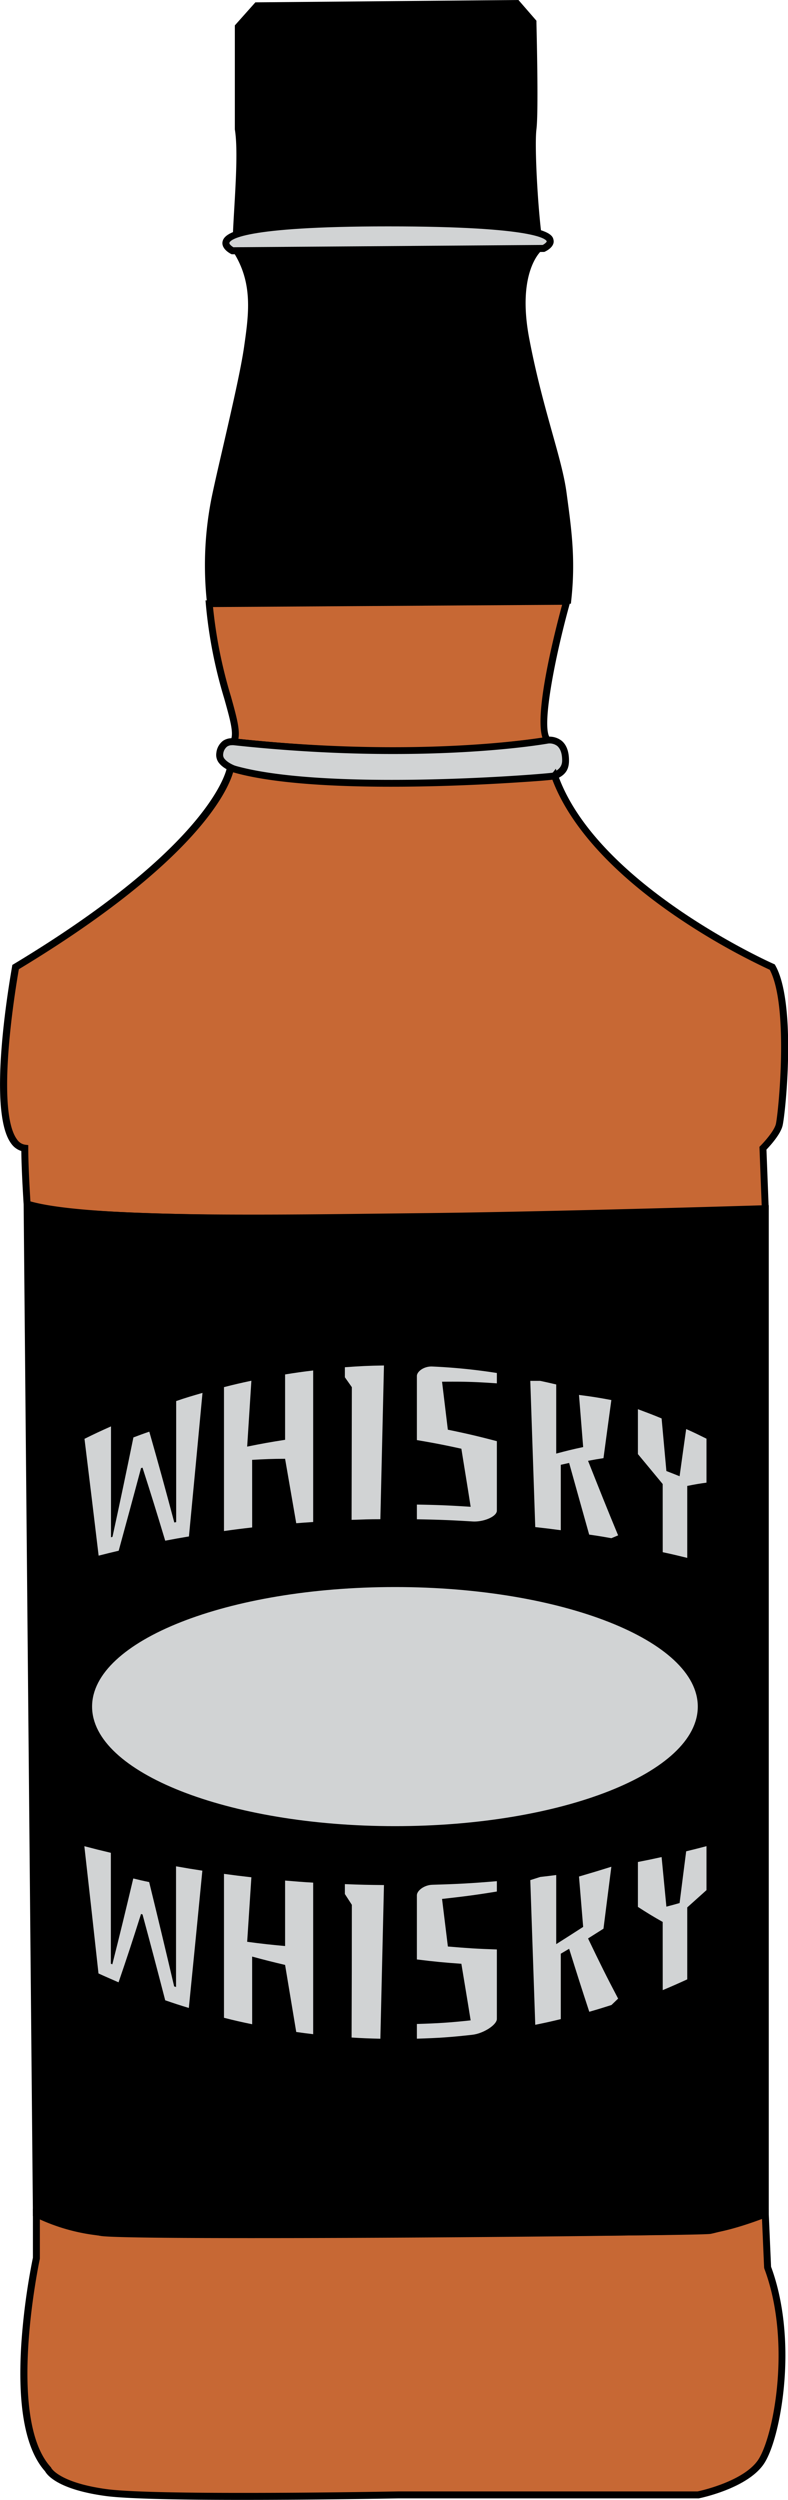 <svg xmlns="http://www.w3.org/2000/svg" viewBox="0 0 219.08 694.8"><defs><style>.cls-1{fill:#c76834;}.cls-2{fill:#d1d3d4;}</style></defs><title>whisky</title><g id="Layer_2" data-name="Layer 2"><g id="Layer_1-2" data-name="Layer 1"><path class="cls-1" d="M58.19,167.79l99.38-.65s-9.68,34.85-5.16,38.72c-12.58,1.61-39.69,5.49-87.44.32C67.36,201.69,59.8,188.77,58.19,167.79Z"/><path d="M110,209.74a419.78,419.78,0,0,1-45.16-2.59L63.44,207l.67-1.26c1-1.82-.18-5.9-1.76-11.56a130.25,130.25,0,0,1-5.13-26.31l-.08-1,101.7-.66-.34,1.24c-4,14.22-8.26,35.33-5.46,37.73l1.65,1.42-3.4.44A298.37,298.37,0,0,1,110,209.74Zm-43.75-4.39c45.17,4.77,71.69,1.4,84.58-.26-2.38-6.86,3.47-29.68,5.45-37l-97.06.63a130.53,130.53,0,0,0,5,24.9C65.71,199,66.78,202.79,66.27,205.35Z"/><path class="cls-2" d="M65,206.19s-3.23-.65-3.87,3.23,7.1,8.39,47.11,8.39,49,0,49-6.45-5-5.61-5-5.61S118.53,212,65,206.19Z"/><path d="M108.21,218.77c-28,0-43.45-2.13-47.17-6.52a3.62,3.62,0,0,1-.89-3A4.83,4.83,0,0,1,62,205.9a4.32,4.32,0,0,1,3.06-.67c52.76,5.72,86.62-.38,87-.44a5.46,5.46,0,0,1,4.13,1.13c1.34,1.14,2,3,2,5.43C158.22,218.77,149.6,218.77,108.21,218.77ZM64.46,207.12a2.32,2.32,0,0,0-1.33.39,3,3,0,0,0-1.08,2.07,1.68,1.68,0,0,0,.46,1.42c2.26,2.66,12,5.84,45.7,5.84,37.89,0,48.08,0,48.08-5.49,0-1.87-.45-3.2-1.34-4a3.5,3.5,0,0,0-2.55-.7c-.32.06-34.45,6.21-87.54.46h-.08A2.22,2.22,0,0,0,64.46,207.12Z"/><path class="cls-1" d="M64,213.44s-3,21.14-59.74,55.35c0,0-9,49,2.58,50.34,0,5.81.65,15.49.65,15.49s1.94,5.16,103.25,3.87,102-2.58,102-2.58l-.65-16.78s3.87-3.87,4.52-6.45,3.87-33.56-1.94-43.88c0,0-49.34-21.75-60.49-53.14C154,215.87,89.59,221.33,64,213.44Z"/><path d="M81.11,339.65c-46.07,0-73.34-1.67-74.48-4.7l-.06-.28c0-.09-.59-8.94-.64-14.76a5.45,5.45,0,0,1-2.82-2.08c-7-9.4,0-47.6.25-49.22l.08-.43.37-.22c55.75-33.58,59.25-54.45,59.28-54.65l.16-1.13,1.09.34c24.15,7.47,83.9,2.92,89.33,2.24l.85-1.1.59,1.67c10.87,30.64,59.48,52.37,60,52.58l.29.13.16.28c6,10.59,2.79,41.56,2,44.59-.6,2.42-3.48,5.57-4.47,6.6l.64,16.61-.11.22c-.3.61-.42.83-13.82,1.34-11.71.44-36.65,1.11-89,1.78C100.2,339.58,90.28,339.65,81.11,339.65ZM8.47,334.08c1.86.88,14.92,4.54,102.3,3.43,82-1,97.9-2.09,101-2.42l-.63-16.35.3-.3c1-1,3.79-4.1,4.26-6,.65-2.59,3.74-32.61-1.69-42.9a187.4,187.4,0,0,1-25.92-14.75c-22.3-15.21-31.1-29-34.52-38.09-1.34.18-4.08.4-9.86.77s-14.79.87-25,1.08c-17.23.36-40.35,0-53.9-3.9-1.37,4.78-9.83,24.7-59.57,54.73-.35,2-1.85,10.76-2.68,20.29-1.23,14.11-.49,23.44,2.16,27A3.33,3.33,0,0,0,7,318.16l.86.1v.87C7.86,324.11,8.34,332.09,8.47,334.08Zm-.25-.14h0Z"/><path class="cls-1" d="M10.12,615.32v12.26s-9.68,44.53,3.23,58.72c0,0,1.94,4.52,16.13,6.45s81.31.65,81.31.65H194s12.91-2.58,17.42-9,9.68-33.56,1.94-54.21l-.65-14.84s-9.68,3.87-16.13,4.52-160,1.94-168.43.65A98.42,98.42,0,0,1,10.12,615.32Z"/><path d="M67.43,694.8c-16.09,0-31.92-.24-38.09-1.08-13.3-1.81-16.27-5.88-16.81-6.86-5.47-6.12-7.69-18-6.61-35.3a183.43,183.43,0,0,1,3.23-24.08V613.89l1.33.53a98.19,98.19,0,0,0,17.86,5.1c3.53.54,35.23.69,84.79.39,41.35-.25,80.32-.74,83.4-1,6.25-.62,15.77-4.42,15.87-4.45l1.27-.51.7,16.05c3.39,9.12,4.68,20.73,3.63,32.71-.84,9.6-3.14,18.55-5.74,22.25-4.69,6.69-17.48,9.32-18,9.43l-.19,0H110.79C109.25,694.41,88.13,694.8,67.43,694.8ZM11.08,616.73l0,11.06c-.1.44-9.43,44.2,3,57.87l.11.12.06.15s2.15,4.07,15.37,5.88c14,1.9,80.49.65,81.16.64h83.17c1.14-.24,12.68-2.84,16.73-8.62,4.34-6.2,9.53-32.77,1.82-53.31l-.06-.3-.59-13.5c-2.86,1.08-9.94,3.57-15.13,4.09-7,.7-160.12,2-168.67.64A94.58,94.58,0,0,1,11.08,616.73Z"/><path d="M7.54,334.61l2.58,280.72a53.11,53.11,0,0,0,19.23,5.2c10.46.61,164.31.15,168-.59s15.35-4.61,15.35-4.61V335.9s-59.21,1.83-95.75,2.21S24.31,339.77,7.54,334.61Z"/><path d="M71.28,621.76c-21.85,0-38.69-.08-42-.27a53.57,53.57,0,0,1-19.62-5.31l-.51-.27v-.58l-2.59-282,1.27.39c14.92,4.59,62.62,4,97.45,3.59l11.72-.13c36.11-.37,95.14-2.19,95.73-2.21l1,0V616l-.66.22c-.48.16-11.72,3.9-15.47,4.64C195.21,621.35,120.52,621.76,71.28,621.76Zm-60.2-7a52.69,52.69,0,0,0,18.32,4.84c10.46.61,164.15.09,167.81-.57,3.13-.62,12.06-3.53,14.57-4.36V336.9c-7.94.24-61.23,1.83-94.77,2.18l-11.71.14c-35.93.44-80.42,1-96.78-3.32Z"/><path d="M58.52,167.47a94.09,94.09,0,0,1,1.29-29c3.23-14.84,7.74-32.91,9-41.95s2.58-18.07-3.23-27.1c0-8.39,1.94-25.81.65-33.56V7.42l5.16-5.81L143.7,1l4.52,5.16s.65,24.52,0,29.69.65,26.46,1.94,32.91c0,0-7.74,5.81-3.87,25.81s9,32.91,10.33,42.59,2.58,18.07,1.29,29.69Z"/><path d="M57.67,168.44l-.12-.84a96,96,0,0,1,1.3-29.38c1-4.8,2.23-10,3.38-15,2.46-10.7,4.77-20.81,5.64-26.89,1.3-9.11,2.53-17.71-3.08-26.44l-.15-.24v-.28c0-2.93.23-7,.48-11.24.47-8.06,1-17.2.17-22.16V7.06L71,.65,144.14,0l5,5.76v.35c0,1,.64,24.66,0,29.83-.63,5,.61,26,1.92,32.6l.12.6-.49.37c-.07.05-7.19,5.82-3.5,24.85,2,10.45,4.45,19.12,6.39,26.09,1.86,6.64,3.32,11.88,3.94,16.56l.21,1.56c1.19,8.87,2.32,17.25,1.08,28.36l-.09.86ZM66.58,69.1c5.83,9.26,4.5,18.54,3.22,27.52-.88,6.16-3.21,16.31-5.67,27.05-1.15,5-2.33,10.18-3.37,15a94.1,94.1,0,0,0-1.38,27.86l97.65-.63c1.06-10.43,0-18.14-1.17-27l-.21-1.56c-.6-4.54-2.05-9.73-3.89-16.29-2-7-4.39-15.72-6.43-26.24C141.9,77,147.39,70.05,149.1,68.38c-1.29-7.22-2.47-27.68-1.84-32.68.59-4.7.08-26.18,0-29.19l-4-4.56-71.4.64L67.23,7.79V35.74c.84,5.19.31,14.38-.17,22.51C66.82,62.36,66.6,66.24,66.58,69.1Z"/><path class="cls-2" d="M45.93,428.21c-2.53-8.39-3.79-12.47-6.31-20.3l-.41.13C36.7,417.45,35.45,422,33,431c-2.24.53-3.36.8-5.58,1.37q-1.93-16.24-3.93-32.47c2.93-1.45,4.41-2.14,7.37-3.46v30.82l.41-.11q3-13.8,5.82-27.64c1.76-.66,2.65-1,4.42-1.6,2.77,9.72,4.16,14.79,6.95,25.24l.52-.1V389.4c2.92-1,4.38-1.42,7.32-2.27q-1.87,20-3.77,39.9C49.86,427.48,48.55,427.71,45.93,428.21Z"/><path class="cls-2" d="M70.11,424.53c-3.14.36-4.71.56-7.84,1v-40c3-.77,4.57-1.13,7.62-1.78-.47,7.34-.7,11-1.17,18.31,4.2-.85,6.31-1.23,10.54-1.89V382c3.12-.5,4.68-.72,7.81-1.1q0,21.06,0,42.12c-1.89.12-2.83.19-4.71.34-1.24-7.21-1.86-10.79-3.1-17.91-3.67,0-5.51.1-9.16.29Z"/><path class="cls-2" d="M97.82,385.54l-1.94-2.75V380c4.34-.32,6.52-.42,10.87-.49l-1,42.73c-3.19,0-4.78.07-8,.18Z"/><path class="cls-2" d="M138.14,400.55v19.31c0,1.65-3.75,3.23-6.86,3-6.14-.37-9.22-.49-15.38-.6v-4.09c6,.11,9,.23,14.95.62-1-6.44-1.55-9.67-2.58-16.14-4.94-1.08-7.42-1.56-12.37-2.4V382.44c0-1.26,2-2.76,4.31-2.64a160.69,160.69,0,0,1,17.93,1.8v2.88c-6.08-.42-9.13-.51-15.24-.45l1.61,13.33C130,398.49,132.71,399.13,138.14,400.55Z"/><path class="cls-2" d="M158.23,406.6l-2.32.52v18.18c-2.83-.38-4.25-.55-7.1-.87q-.69-20.32-1.38-40.64h2.76c1.78.38,2.67.58,4.45,1,0,7.68,0,11.53,0,19.21,3-.8,4.5-1.17,7.49-1.81-.46-5.78-.69-8.68-1.16-14.49,3.62.46,5.42.75,9,1.42-.88,6.4-1.31,9.63-2.19,16.15-1.71.27-2.57.41-4.29.74,3.36,8.46,5,12.62,8.36,20.72l-1.88.79c-2.46-.44-3.7-.65-6.17-1C161.58,418.62,160.47,414.64,158.23,406.6Z"/><path class="cls-2" d="M184.24,412.46c-2.74-3.29-4.12-5-6.89-8.32,0-5,0-7.49,0-12.48,2.65,1,4,1.49,6.59,2.57.53,5.89.8,8.81,1.33,14.62,1.47.57,2.21.86,3.67,1.45.73-5.31,1.1-7.93,1.83-13.12,2.27,1,3.4,1.57,5.65,2.68,0,4.89,0,7.33,0,12.22-2.13.29-3.2.48-5.35.91,0,8,0,12,0,20-2.72-.66-4.08-1-6.82-1.58C184.24,423.81,184.24,420,184.24,412.46Z"/><path class="cls-2" d="M45.93,555.95c-2.53-9.75-3.79-14.54-6.31-23.87l-.41-.12c-2.51,7.91-3.76,11.72-6.25,19-2.24-1-3.36-1.45-5.58-2.47q-1.93-17.69-3.93-35.37c2.93.77,4.41,1.14,7.37,1.84q0,15.41,0,30.82l.41.17c2.32-9.19,3.48-14,5.82-23.86,1.76.43,2.65.64,4.42,1q3.55,14.49,6.95,29l.52.16V518.71c2.92.52,4.38.76,7.32,1.21Q54.41,539,52.5,558.08C49.86,557.28,48.55,556.85,45.93,555.95Z"/><path class="cls-2" d="M70.11,562.61c-3.14-.65-4.71-1-7.84-1.8q0-20,0-40c3,.41,4.57.6,7.62.95-.47,7.19-.7,10.78-1.17,17.93,4.2.56,6.31.79,10.54,1.18V522.67c3.12.27,4.68.39,7.81.58q0,21.06,0,42.12c-1.89-.22-2.83-.35-4.71-.61-1.24-7.48-1.86-11.21-3.1-18.64-3.67-.87-5.51-1.33-9.16-2.32Z"/><path class="cls-2" d="M97.82,529.41l-1.94-3v-2.75c4.34.17,6.52.22,10.87.26l-1,42.71c-3.19-.07-4.78-.13-8-.33Q97.82,547.88,97.82,529.41Z"/><path class="cls-2" d="M138.14,541.82v19.31c0,1.65-3.75,4.07-6.86,4.41-6.14.68-9.22.89-15.38,1.08v-4.09c6-.18,9-.37,14.95-1-1-6.27-1.55-9.42-2.58-15.73-4.94-.35-7.42-.59-12.37-1.2V526.76c0-1.26,2-2.86,4.31-2.92,7.19-.21,10.78-.4,17.93-1v2.88c-6.08,1-9.13,1.37-15.24,2.06L124.52,541C130,541.47,132.71,541.64,138.14,541.82Z"/><path class="cls-2" d="M158.23,541.63,155.91,543c0,7.27,0,10.91,0,18.18-2.83.69-4.25,1-7.1,1.58q-.69-20.11-1.38-40.21l2.76-.88c1.78-.2,2.67-.31,4.45-.54v19.21c3-1.9,4.5-2.86,7.49-4.79-.46-5.58-.69-8.38-1.16-14,3.62-1.06,5.42-1.6,9-2.72-.88,6.84-1.31,10.28-2.19,17.22l-4.29,2.71c3.36,7,5,10.34,8.36,16.72L170,557.26c-2.46.79-3.7,1.17-6.17,1.88C161.58,552.3,160.47,548.79,158.23,541.63Z"/><path class="cls-2" d="M184.24,534.17c-2.74-1.55-4.12-2.39-6.89-4.18,0-5,0-7.49,0-12.48,2.65-.52,4-.8,6.59-1.37.53,5.55.8,8.31,1.33,13.78,1.47-.38,2.21-.58,3.67-1,.73-5.81,1.1-8.68,1.83-14.38,2.27-.55,3.4-.84,5.65-1.43,0,4.89,0,7.33,0,12.22l-5.35,4.8c0,8,0,12,0,20-2.72,1.24-4.08,1.84-6.82,3C184.24,545.52,184.24,541.73,184.24,534.17Z"/><ellipse class="cls-2" cx="109.82" cy="474.32" rx="85.18" ry="34.2"/><path d="M109.82,509.49c-22.87,0-44.39-3.58-60.59-10.09-16.48-6.62-25.56-15.53-25.56-25.08s9.08-18.47,25.56-25.08c16.2-6.5,37.72-10.09,60.59-10.09s44.39,3.58,60.59,10.09C186.9,455.85,196,464.76,196,474.32s-9.08,18.47-25.56,25.08C154.21,505.91,132.69,509.49,109.82,509.49Zm0-68.4c-46.44,0-84.22,14.91-84.22,33.23s37.78,33.23,84.22,33.23S194,492.65,194,474.32,156.26,441.09,109.82,441.09Z"/><path class="cls-2" d="M64.65,69.7l86.47-.65S166.61,62,107.88,62,64.65,69.7,64.65,69.7Z"/><path d="M64.42,70.67l-.21-.1c-.29-.14-2.8-1.47-2.32-3.5.62-2.61,6.05-6.08,46-6.08,44.76,0,45.67,4.13,46,5.69.42,1.92-2.08,3.12-2.37,3.25l-.19.09h-.21Zm43.46-7.75c-41,0-43.93,3.83-44.11,4.59-.07.31.56.89,1.12,1.21l86-.64c.65-.34,1.14-.84,1.11-1C151.9,66.67,149.87,62.92,107.88,62.92Z"/></g></g></svg>